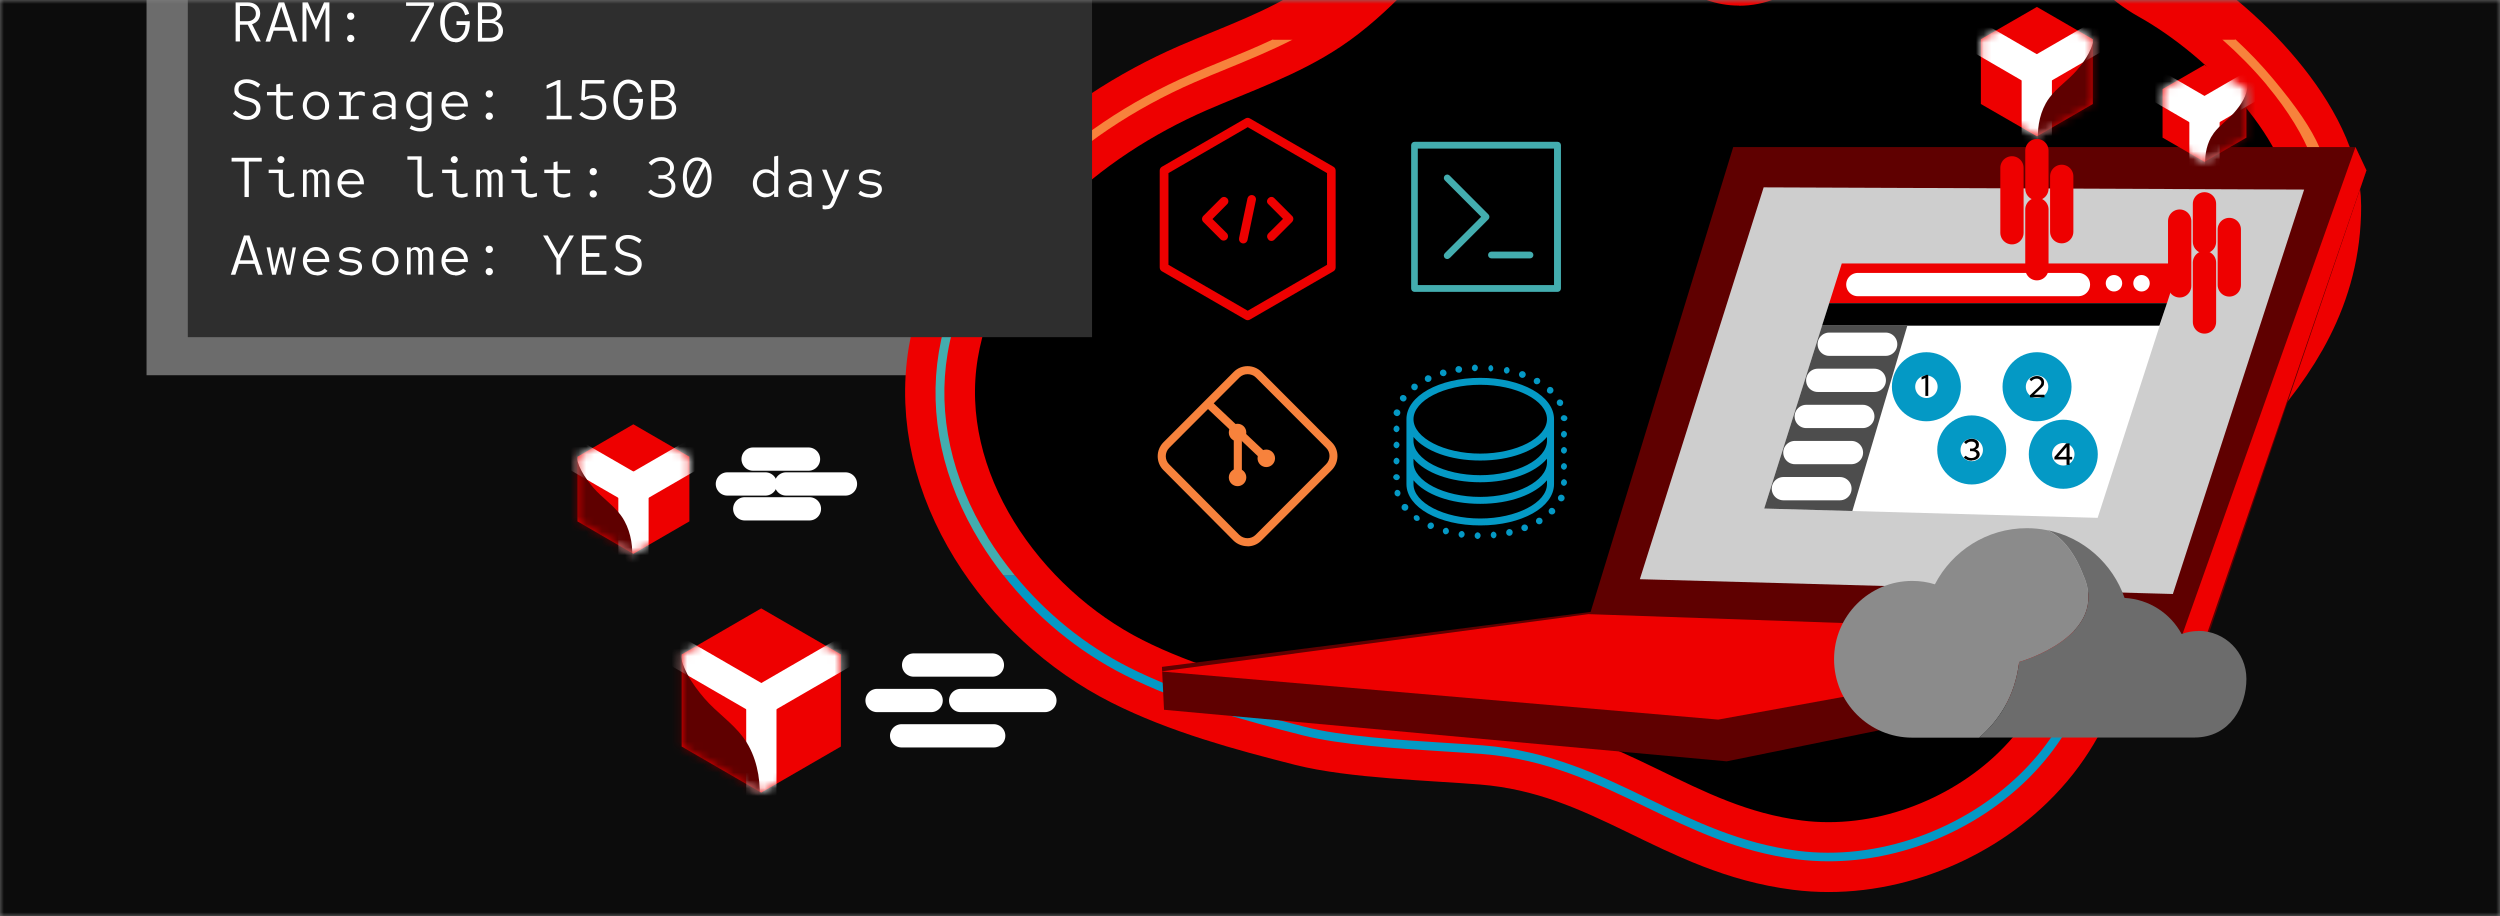<svg width="322" height="118" viewBox="0 0 322 118" fill="none" xmlns="http://www.w3.org/2000/svg">
<rect x="0" y="0" width="322" height="118" fill="#808080" stroke="none"/>
<mask id="mask0_910_5083" style="mask-type:alpha" maskUnits="userSpaceOnUse" x="0" y="0" width="322" height="118">
<rect width="322" height="118" fill="#F0F0F0"/>
</mask>
<g mask="url(#mask0_910_5083)">
<path d="M0 -37H326V83H0V-37Z" fill="#F0F0F0"/>
<g clip-path="url(#clip0_910_5083)">
<path d="M322.798 -56H-0.202V127.567H322.798V-56Z" fill="#0C0C0C"/>
<path d="M135.34 -27.099H18.875V48.33H135.34V-27.099Z" fill="#6C6C6C"/>
<path d="M239.71 -33.452C266.004 -28.279 265.196 -8.73 277.645 -1.788C287.621 3.774 299.616 16.109 299.616 26.557C299.616 49.054 277.309 58.761 273.406 71.299C270.142 81.798 269.318 91.656 260.553 100.149C253.269 107.227 242.2 111.507 231.5 110.142C215.922 108.154 207.191 97.858 190.957 96.56C184.463 96.037 174.201 95.751 167.91 94.15C160.272 92.212 152.197 90.021 145.131 86.449C130.462 79.034 118.686 62.401 121.495 45.431C124.254 28.765 138.957 16.446 153.677 10.043C159.313 7.599 165.251 5.577 170.248 2.223C175.934 -1.585 180.072 -6.894 184.968 -11.46C200.798 -26.223 219.219 -37.48 239.71 -33.452Z" fill="black" stroke="#EE0000" stroke-width="9" stroke-miterlimit="10"/>
<path d="M283.988 57.784C287.806 53.756 291.76 49.611 294.872 44.572C295.343 43.813 295.781 43.055 296.184 42.28H294.889C291.76 47.942 287.302 52.627 283.163 56.992C278.638 61.744 274.365 66.243 272.851 71.13C272.548 72.125 272.262 73.102 271.976 74.096H273.154C273.406 73.22 273.658 72.361 273.928 71.484C275.374 66.85 279.546 62.452 283.971 57.784H283.988Z" fill="#43ADAF"/>
<path d="M133.507 24.299C138.957 18.755 146.006 14.003 153.896 10.582C155.259 9.992 156.672 9.402 158.051 8.846C160.878 7.683 163.771 6.504 166.513 5.088H163.923C161.853 6.066 159.717 6.942 157.614 7.801C156.234 8.357 154.821 8.947 153.442 9.554C145.417 13.042 138.251 17.879 132.699 23.524C127.047 29.27 123.329 35.573 121.579 42.314H122.757C124.473 35.893 128.073 29.86 133.507 24.333V24.299Z" fill="#F7823C"/>
<path d="M270.967 77.838C268.881 85.724 266.912 93.19 260.15 99.745C256.533 103.25 252.024 106.031 247.112 107.783C241.981 109.603 236.614 110.227 231.567 109.586C224.199 108.643 218.244 105.761 212.49 102.964C206.131 99.88 199.553 96.678 190.991 96.004C189.493 95.886 187.777 95.785 185.977 95.667C180.123 95.296 172.822 94.841 168.044 93.611C160.39 91.656 152.332 89.465 145.384 85.943C139.782 83.112 134.701 78.984 130.697 74.08H129.234C133.439 79.439 138.856 83.921 144.879 86.954C151.928 90.527 160.053 92.735 167.775 94.706C172.67 95.953 180.022 96.408 185.927 96.779C187.727 96.897 189.426 96.998 190.923 97.116C199.267 97.773 205.744 100.925 212.019 103.958C217.857 106.789 223.896 109.721 231.45 110.682C232.796 110.85 234.158 110.935 235.538 110.935C244.723 110.935 254.177 107.126 260.991 100.52C267.972 93.729 269.991 86.129 272.127 78.073C272.481 76.742 272.834 75.394 273.221 74.029H272.043C271.69 75.293 271.354 76.54 271.034 77.77L270.967 77.838Z" fill="#0499C5"/>
<path d="M127.232 69.226C122.538 61.592 120.738 53.385 122.05 45.532C122.235 44.437 122.471 43.358 122.757 42.28H121.579C121.31 43.291 121.091 44.319 120.923 45.347C119.577 53.486 121.411 61.946 126.256 69.833C127.164 71.299 128.157 72.715 129.217 74.079H130.68C129.419 72.529 128.258 70.911 127.215 69.226H127.232Z" fill="#43ADAF"/>
<path d="M291.928 10.919C297.799 17.946 299.027 23.305 299.027 26.557C299.027 32.641 297.379 37.764 294.889 42.28H296.184C298.876 37.225 300.171 32.068 300.171 26.557C300.171 21.047 298.893 17.491 292.803 10.194C291.322 8.408 289.674 6.689 287.924 5.071H286.208C288.294 6.908 290.246 8.897 291.945 10.919H291.928Z" fill="#F7823C"/>
<path d="M170.568 2.712C174.42 0.134 177.616 -3.169 180.695 -6.371C182.192 -7.922 183.757 -9.539 185.355 -11.039C194.305 -19.398 202.649 -25.262 210.825 -28.97C215.518 -31.11 220.229 -32.525 224.821 -33.216C226.975 -33.536 229.111 -33.688 231.265 -33.688C233.418 -33.688 236.85 -33.419 239.592 -32.879C255.91 -29.677 261.664 -20.813 266.727 -12.994C269.755 -8.326 272.615 -3.911 277.359 -1.265C280.303 0.386 283.365 2.594 286.191 5.088H287.907C284.778 2.189 281.33 -0.355 277.915 -2.259C273.423 -4.753 270.647 -9.051 267.686 -13.601C262.488 -21.605 256.6 -30.689 239.811 -33.991C234.831 -34.969 229.734 -35.087 224.653 -34.328C219.96 -33.638 215.148 -32.171 210.354 -29.997C202.06 -26.223 193.615 -20.291 184.581 -11.848C182.949 -10.331 181.385 -8.714 179.871 -7.146C176.826 -3.995 173.68 -0.743 169.928 1.768C168.044 3.032 166.009 4.111 163.922 5.088H166.513C167.91 4.363 169.272 3.588 170.568 2.729V2.712Z" fill="#EE0000"/>
<path d="M162.661 59.368L155.225 52.341L155.932 51.582L163.367 58.609L162.661 59.368Z" fill="#F7823C"/>
<path d="M159.952 55.677H158.909V61.306H159.952V55.677Z" fill="#F7823C"/>
<path d="M163.098 60.16C163.721 60.16 164.225 59.654 164.225 59.031C164.225 58.407 163.721 57.902 163.098 57.902C162.476 57.902 161.971 58.407 161.971 59.031C161.971 59.654 162.476 60.16 163.098 60.16Z" fill="#F7823C"/>
<path d="M159.397 56.84C160.02 56.84 160.524 56.334 160.524 55.711C160.524 55.087 160.02 54.582 159.397 54.582C158.775 54.582 158.27 55.087 158.27 55.711C158.27 56.334 158.775 56.84 159.397 56.84Z" fill="#F7823C"/>
<path d="M159.397 62.62C160.02 62.62 160.524 62.115 160.524 61.491C160.524 60.868 160.02 60.362 159.397 60.362C158.775 60.362 158.27 60.868 158.27 61.491C158.27 62.115 158.775 62.62 159.397 62.62Z" fill="#F7823C"/>
<path d="M160.676 70.355C160.036 70.355 159.38 70.119 158.876 69.631L149.842 60.547C148.866 59.57 148.866 57.969 149.842 56.975L158.909 47.892C159.885 46.914 161.483 46.914 162.476 47.892L171.543 56.975C172.519 57.952 172.502 59.57 171.51 60.564L162.442 69.647C161.954 70.136 161.315 70.372 160.659 70.372L160.676 70.355ZM160.692 48.195C160.306 48.195 159.935 48.33 159.649 48.616L150.582 57.7C150.01 58.289 150.01 59.233 150.582 59.806L159.616 68.889C160.205 69.462 161.147 69.462 161.719 68.889L170.786 59.806C171.375 59.216 171.392 58.273 170.82 57.7L161.752 48.616C161.466 48.33 161.079 48.195 160.692 48.195Z" fill="#F7823C"/>
<path d="M171.762 21.485L160.979 15.25C160.81 15.149 160.592 15.149 160.423 15.25L149.64 21.485C149.472 21.586 149.371 21.771 149.371 21.974V34.444C149.371 34.646 149.472 34.831 149.64 34.933L160.423 41.168C160.592 41.269 160.81 41.269 160.979 41.168L171.762 34.933C171.93 34.831 172.031 34.646 172.031 34.444V21.974C172.031 21.771 171.93 21.586 171.762 21.485ZM170.921 34.107L160.709 40.022L150.498 34.107V22.294L160.709 16.379L170.921 22.294V34.107Z" fill="#EE0000"/>
<path d="M159.599 30.686C159.532 30.989 159.734 31.276 160.02 31.343C160.322 31.41 160.608 31.208 160.676 30.922L161.769 25.732C161.803 25.428 161.584 25.159 161.281 25.125C160.995 25.091 160.743 25.276 160.676 25.546L159.582 30.703L159.599 30.686Z" fill="#EE0000"/>
<path d="M163.367 30.871C163.586 31.09 163.939 31.09 164.141 30.871L166.412 28.596C166.513 28.495 166.581 28.344 166.581 28.192C166.581 28.04 166.53 27.905 166.412 27.804L164.141 25.529C163.637 25.007 162.829 25.816 163.367 26.305L165.252 28.192L163.367 30.062C163.149 30.282 163.149 30.619 163.367 30.838V30.871Z" fill="#EE0000"/>
<path d="M158.034 25.529C157.833 25.31 157.479 25.31 157.261 25.529L154.99 27.804C154.889 27.905 154.821 28.057 154.821 28.192C154.821 28.344 154.872 28.478 154.99 28.596L157.261 30.871C157.496 31.057 157.849 31.023 158.051 30.77C158.22 30.568 158.203 30.282 158.051 30.079L156.167 28.209L158.051 26.305C158.27 26.102 158.27 25.748 158.051 25.529H158.034Z" fill="#EE0000"/>
<path d="M182.209 50.268C182.444 50.268 182.63 50.049 182.613 49.813C182.613 49.577 182.394 49.391 182.159 49.408C182.074 49.408 182.007 49.442 181.94 49.476C181.755 49.627 181.704 49.897 181.856 50.099C181.94 50.2 182.058 50.268 182.209 50.268Z" fill="#0499C5"/>
<path d="M183.975 49.189C184.211 49.189 184.396 48.97 184.379 48.734C184.379 48.498 184.161 48.313 183.925 48.33C183.875 48.33 183.824 48.33 183.774 48.364C183.555 48.465 183.454 48.718 183.538 48.937C183.605 49.105 183.774 49.206 183.959 49.206L183.975 49.189Z" fill="#0499C5"/>
<path d="M181.099 51.532C181.233 51.33 181.166 51.06 180.964 50.942C180.779 50.824 180.527 50.858 180.392 51.026C180.056 51.481 180.762 52.004 181.082 51.532H181.099Z" fill="#0499C5"/>
<path d="M179.854 53.588C180.089 53.638 180.308 53.47 180.359 53.234C180.409 52.998 180.241 52.779 180.005 52.728C179.77 52.678 179.551 52.846 179.501 53.082C179.45 53.318 179.618 53.537 179.854 53.588Z" fill="#0499C5"/>
<path d="M180.308 61.457C180.274 61.221 180.056 61.053 179.82 61.07C179.618 61.087 179.467 61.255 179.433 61.457C179.467 61.693 179.686 61.862 179.921 61.845C180.123 61.828 180.274 61.66 180.308 61.457Z" fill="#0499C5"/>
<path d="M185.893 48.465C186.129 48.465 186.331 48.263 186.314 48.026C186.314 47.791 186.112 47.588 185.876 47.605C185.843 47.605 185.809 47.605 185.775 47.605C185.54 47.673 185.405 47.909 185.473 48.128C185.523 48.313 185.691 48.448 185.893 48.448V48.465Z" fill="#0499C5"/>
<path d="M179.871 59.823C180.106 59.789 180.274 59.57 180.258 59.334C180.241 59.132 180.072 58.98 179.871 58.947C179.635 58.98 179.467 59.199 179.484 59.435C179.501 59.638 179.669 59.789 179.871 59.823Z" fill="#0499C5"/>
<path d="M179.871 55.677C180.106 55.644 180.274 55.425 180.258 55.189C180.241 54.986 180.072 54.835 179.871 54.801C179.635 54.835 179.467 55.054 179.484 55.29C179.501 55.492 179.669 55.644 179.871 55.677Z" fill="#0499C5"/>
<path d="M179.871 56.874C179.635 56.907 179.467 57.127 179.484 57.362C179.501 57.565 179.669 57.716 179.871 57.75C180.106 57.716 180.274 57.497 180.258 57.261C180.241 57.059 180.072 56.907 179.871 56.874Z" fill="#0499C5"/>
<path d="M179.887 63.092C179.669 63.176 179.551 63.429 179.635 63.665C179.702 63.85 179.904 63.968 180.106 63.935C180.325 63.85 180.443 63.598 180.358 63.362C180.291 63.176 180.089 63.059 179.887 63.092Z" fill="#0499C5"/>
<path d="M197.753 49.459C197.972 49.56 198.241 49.459 198.342 49.257C198.443 49.054 198.376 48.819 198.174 48.701C197.955 48.599 197.686 48.701 197.585 48.903C197.484 49.105 197.552 49.341 197.753 49.459Z" fill="#0499C5"/>
<path d="M187.912 48.01C188.147 48.01 188.333 47.791 188.316 47.555C188.316 47.319 188.097 47.133 187.861 47.15C187.626 47.15 187.441 47.369 187.458 47.605C187.458 47.841 187.676 48.026 187.912 48.01Z" fill="#0499C5"/>
<path d="M201.017 53.857C201.051 54.093 201.269 54.262 201.505 54.245C201.707 54.228 201.858 54.059 201.892 53.857C201.858 53.621 201.64 53.453 201.404 53.47C201.202 53.486 201.051 53.655 201.017 53.857Z" fill="#0499C5"/>
<path d="M195.937 48.65C196.155 48.734 196.408 48.616 196.492 48.38C196.576 48.161 196.458 47.908 196.223 47.824C196.004 47.74 195.751 47.858 195.667 48.094C195.583 48.313 195.701 48.566 195.937 48.65Z" fill="#0499C5"/>
<path d="M199.654 50.706C199.89 50.706 200.092 50.504 200.092 50.268C200.092 50.15 200.041 50.032 199.957 49.948C199.318 49.459 198.864 50.639 199.671 50.706H199.654Z" fill="#0499C5"/>
<path d="M189.964 47.824C190.2 47.791 190.368 47.572 190.351 47.336C190.334 47.133 190.166 46.982 189.964 46.948C189.729 46.982 189.561 47.201 189.577 47.437C189.594 47.639 189.762 47.791 189.964 47.824Z" fill="#0499C5"/>
<path d="M194.002 48.127C194.237 48.127 194.439 47.942 194.439 47.689C194.439 47.504 194.322 47.319 194.136 47.268C193.901 47.268 193.699 47.453 193.699 47.706C193.699 47.892 193.817 48.077 194.002 48.127Z" fill="#0499C5"/>
<path d="M192 47.858C192.235 47.807 192.387 47.572 192.32 47.336C192.286 47.184 192.185 47.066 192.034 47.015C191.798 47.066 191.647 47.302 191.714 47.538C191.748 47.69 191.849 47.807 192 47.858Z" fill="#0499C5"/>
<path d="M201.438 55.492C201.202 55.526 201.034 55.745 201.051 55.981C201.068 56.183 201.236 56.334 201.438 56.368C201.673 56.334 201.841 56.115 201.825 55.88C201.808 55.677 201.64 55.526 201.438 55.492Z" fill="#0499C5"/>
<path d="M201.269 63.749C201.051 63.648 200.798 63.749 200.697 63.968C200.596 64.188 200.697 64.44 200.916 64.541C201.135 64.642 201.387 64.541 201.488 64.322C201.589 64.103 201.488 63.85 201.269 63.749Z" fill="#0499C5"/>
<path d="M180.678 64.996C180.493 65.148 180.459 65.434 180.611 65.62C180.762 65.805 181.048 65.839 181.233 65.687C181.418 65.536 181.452 65.249 181.301 65.064C181.149 64.878 180.863 64.845 180.678 64.996Z" fill="#0499C5"/>
<path d="M199.587 65.536C199.419 65.704 199.419 65.974 199.587 66.142C199.755 66.311 200.025 66.311 200.193 66.142C200.596 65.755 199.974 65.131 199.587 65.536Z" fill="#0499C5"/>
<path d="M198.039 66.732C197.838 66.85 197.77 67.12 197.888 67.322C198.006 67.524 198.275 67.592 198.477 67.474C198.679 67.356 198.746 67.086 198.628 66.884C198.51 66.682 198.241 66.614 198.039 66.732Z" fill="#0499C5"/>
<path d="M201.438 61.71C201.202 61.744 201.034 61.963 201.051 62.199C201.068 62.401 201.236 62.553 201.438 62.587C201.673 62.553 201.841 62.334 201.825 62.098C201.808 61.896 201.64 61.744 201.438 61.71Z" fill="#0499C5"/>
<path d="M201.438 57.565C201.202 57.598 201.034 57.818 201.051 58.053C201.068 58.256 201.236 58.407 201.438 58.441C201.673 58.407 201.841 58.188 201.825 57.952C201.808 57.75 201.64 57.598 201.438 57.565Z" fill="#0499C5"/>
<path d="M201.438 59.638C201.202 59.671 201.034 59.89 201.051 60.126C201.068 60.328 201.236 60.48 201.438 60.514C201.673 60.48 201.841 60.261 201.825 60.025C201.808 59.823 201.64 59.671 201.438 59.638Z" fill="#0499C5"/>
<path d="M196.222 67.575C196.004 67.659 195.886 67.912 195.97 68.131C196.054 68.35 196.307 68.468 196.525 68.384C196.744 68.299 196.862 68.046 196.778 67.828C196.694 67.608 196.441 67.49 196.222 67.575Z" fill="#0499C5"/>
<path d="M200.933 52.307C201.168 52.307 201.354 52.088 201.337 51.852C201.337 51.616 201.118 51.431 200.882 51.447C200.832 51.447 200.782 51.464 200.731 51.481C200.512 51.599 200.445 51.869 200.563 52.071C200.647 52.206 200.782 52.29 200.933 52.29V52.307Z" fill="#0499C5"/>
<path d="M184.463 67.322C184.245 67.237 183.992 67.356 183.891 67.575C183.807 67.777 183.891 68.013 184.093 68.114C184.312 68.198 184.564 68.08 184.665 67.861C184.749 67.659 184.665 67.423 184.463 67.322Z" fill="#0499C5"/>
<path d="M188.316 68.383C188.08 68.383 187.878 68.569 187.861 68.822C187.861 69.024 187.996 69.209 188.198 69.26C188.433 69.26 188.635 69.075 188.652 68.822C188.652 68.62 188.518 68.434 188.316 68.383Z" fill="#0499C5"/>
<path d="M186.347 67.979C186.112 67.945 185.876 68.097 185.843 68.333C185.809 68.535 185.927 68.737 186.112 68.822C186.347 68.855 186.583 68.704 186.617 68.468C186.65 68.266 186.533 68.063 186.347 67.979Z" fill="#0499C5"/>
<path d="M182.125 66.479C182.024 66.698 182.108 66.951 182.31 67.052C182.478 67.136 182.68 67.103 182.815 66.968C182.916 66.749 182.831 66.496 182.63 66.395C182.461 66.311 182.26 66.344 182.125 66.479Z" fill="#0499C5"/>
<path d="M192.336 68.468C192.101 68.535 191.966 68.771 192.017 69.007C192.067 69.192 192.219 69.327 192.421 69.344C192.656 69.277 192.791 69.041 192.74 68.805C192.69 68.619 192.538 68.485 192.336 68.468Z" fill="#0499C5"/>
<path d="M190.318 68.552C190.082 68.586 189.914 68.805 189.931 69.041C189.948 69.243 190.116 69.395 190.318 69.428C190.553 69.395 190.721 69.175 190.705 68.94C190.688 68.737 190.52 68.586 190.318 68.552Z" fill="#0499C5"/>
<path d="M194.322 68.148C194.086 68.215 193.951 68.451 194.002 68.687C194.052 68.906 194.271 69.058 194.507 69.007C194.742 68.94 194.877 68.704 194.826 68.468C194.776 68.249 194.557 68.097 194.322 68.148Z" fill="#0499C5"/>
<path d="M200.159 59.57V53.992C200.159 51.009 195.987 48.667 190.654 48.667C185.321 48.667 181.149 51.009 181.149 53.992V62.351C181.149 65.334 185.321 67.676 190.654 67.676C195.987 67.676 200.159 65.334 200.159 62.351V59.57ZM199.251 62.351C199.251 64.744 195.314 66.783 190.654 66.783C185.994 66.783 182.058 64.76 182.058 62.351V61.862C183.555 63.682 186.802 64.895 190.654 64.895C194.507 64.895 197.737 63.665 199.251 61.862V62.351ZM199.251 59.57C199.251 61.963 195.314 64.002 190.654 64.002C185.994 64.002 182.058 61.98 182.058 59.57V59.081C183.555 60.901 186.802 62.115 190.654 62.115C194.507 62.115 197.737 60.885 199.251 59.081V59.57ZM199.251 56.773C199.251 59.166 195.314 61.205 190.654 61.205C185.994 61.205 182.058 59.183 182.058 56.773V56.284C183.555 58.104 186.802 59.317 190.654 59.317C194.507 59.317 197.737 58.087 199.251 56.284V56.773ZM190.654 58.424C185.994 58.424 182.058 56.402 182.058 53.992C182.058 51.582 185.994 49.56 190.654 49.56C195.314 49.56 199.251 51.582 199.251 53.992C199.251 56.402 195.314 58.424 190.654 58.424Z" fill="#0499C5"/>
<path d="M186.751 33.214L191.714 28.242C191.882 28.074 191.882 27.787 191.714 27.619L186.751 22.648C186.28 22.176 185.675 22.816 186.129 23.271L190.772 27.922L186.129 32.573C185.658 33.045 186.297 33.669 186.751 33.197V33.214Z" fill="#43ADAF"/>
<path d="M191.663 32.843C191.663 33.096 191.865 33.281 192.101 33.281H197.064C197.316 33.281 197.501 33.079 197.501 32.843C197.501 32.607 197.299 32.405 197.064 32.405H192.101C191.849 32.405 191.663 32.607 191.663 32.843Z" fill="#43ADAF"/>
<path d="M200.613 18.266H182.192C181.94 18.266 181.755 18.468 181.755 18.704V37.157C181.755 37.41 181.957 37.595 182.192 37.595H200.613C200.866 37.595 201.051 37.393 201.051 37.157V18.704C201.051 18.451 200.849 18.266 200.613 18.266ZM200.159 36.719H182.613V19.142H200.159V36.719Z" fill="#43ADAF"/>
<path d="M223.24 18.94L204.87 78.815L149.657 85.893L149.926 91.42L222.399 98.06L280.909 86.145L281.296 81.612L284.442 81.781L304.798 21.94L303.385 18.94H223.24Z" fill="#5F0000"/>
<path d="M227.16 24.131L296.773 24.417L279.866 76.506L211.212 74.602L227.16 24.131Z" fill="#CECECE"/>
<path d="M280.758 33.938H237.22L235.605 39.044H279.109L280.758 33.938Z" fill="#EE0000"/>
<path d="M235.605 39.044L227.227 65.502L270.176 66.698L279.109 39.044H235.605Z" fill="white"/>
<path d="M272.279 37.545C272.864 37.545 273.339 37.069 273.339 36.483C273.339 35.897 272.864 35.421 272.279 35.421C271.694 35.421 271.219 35.897 271.219 36.483C271.219 37.069 271.694 37.545 272.279 37.545Z" fill="white"/>
<path d="M275.829 37.545C276.414 37.545 276.888 37.069 276.888 36.483C276.888 35.897 276.414 35.421 275.829 35.421C275.243 35.421 274.769 35.897 274.769 36.483C274.769 37.069 275.243 37.545 275.829 37.545Z" fill="white"/>
<path d="M239.289 36.651H267.703" stroke="white" stroke-width="3" stroke-miterlimit="10" stroke-linecap="round"/>
<path d="M235.605 39.044L234.68 41.943H278.133L279.109 39.044H235.605Z" fill="black"/>
<path d="M245.665 41.943L238.583 65.822L227.227 65.502L234.68 41.943H245.665Z" fill="#4D4D4D"/>
<path d="M221.305 92.684L281.296 81.781L204.584 79.101L149.522 86.482L221.305 92.684Z" fill="#EE0000"/>
<path d="M303.385 18.94L281.128 81.612L284.089 82.135L304.798 21.94L303.385 18.94Z" fill="#EE0000"/>
<path d="M248.121 52.762C249.747 52.762 251.065 51.442 251.065 49.813C251.065 48.184 249.747 46.864 248.121 46.864C246.495 46.864 245.177 48.184 245.177 49.813C245.177 51.442 246.495 52.762 248.121 52.762Z" stroke="#0499C5" stroke-width="3" stroke-miterlimit="10"/>
<path d="M262.37 52.762C263.996 52.762 265.314 51.442 265.314 49.813C265.314 48.184 263.996 46.864 262.37 46.864C260.744 46.864 259.426 48.184 259.426 49.813C259.426 51.442 260.744 52.762 262.37 52.762Z" stroke="#0499C5" stroke-width="3" stroke-miterlimit="10"/>
<path d="M253.959 60.901C255.585 60.901 256.903 59.581 256.903 57.952C256.903 56.324 255.585 55.003 253.959 55.003C252.333 55.003 251.015 56.324 251.015 57.952C251.015 59.581 252.333 60.901 253.959 60.901Z" stroke="#0499C5" stroke-width="3" stroke-miterlimit="10"/>
<path d="M265.752 61.458C267.378 61.458 268.696 60.137 268.696 58.508C268.696 56.88 267.378 55.559 265.752 55.559C264.126 55.559 262.808 56.88 262.808 58.508C262.808 60.137 264.126 61.458 265.752 61.458Z" stroke="#0499C5" stroke-width="3" stroke-miterlimit="10"/>
<path d="M235.605 44.336H242.872" stroke="white" stroke-width="3" stroke-miterlimit="10" stroke-linecap="round"/>
<path d="M234.125 48.987H241.409" stroke="white" stroke-width="3" stroke-miterlimit="10" stroke-linecap="round"/>
<path d="M232.644 53.638H239.928" stroke="white" stroke-width="3" stroke-miterlimit="10" stroke-linecap="round"/>
<path d="M231.181 58.289H238.465" stroke="white" stroke-width="3" stroke-miterlimit="10" stroke-linecap="round"/>
<path d="M229.7 62.94H236.984" stroke="white" stroke-width="3" stroke-miterlimit="10" stroke-linecap="round"/>
<path d="M248.374 50.992H247.987V48.684L247.499 48.886V48.549L248.121 48.279H248.357V50.992H248.374Z" fill="black"/>
<path d="M261.462 50.908L262.505 49.931C262.824 49.627 262.925 49.476 262.925 49.257C262.925 49.038 262.69 48.768 262.353 48.768C262.017 48.768 261.882 48.869 261.613 49.105L261.395 48.835C261.697 48.566 262.017 48.431 262.353 48.431C262.909 48.431 263.279 48.768 263.279 49.223C263.279 49.678 263.161 49.745 262.74 50.133L261.983 50.841H263.329V51.178H261.462V50.891V50.908Z" fill="black"/>
<path d="M253.959 59.334C253.555 59.334 253.202 59.199 252.933 58.93L253.185 58.694C253.42 58.913 253.639 58.997 253.942 58.997C254.245 58.997 254.581 58.812 254.581 58.525C254.581 58.239 254.346 58.104 253.976 58.104H253.74V57.784H253.942C254.262 57.784 254.497 57.581 254.497 57.312C254.497 57.042 254.262 56.874 253.942 56.874C253.622 56.874 253.471 56.958 253.219 57.194L252.966 56.941C253.235 56.671 253.572 56.52 253.959 56.52C254.497 56.52 254.884 56.823 254.884 57.261C254.884 57.699 254.716 57.767 254.447 57.885C254.783 57.986 254.985 58.222 254.985 58.508C254.985 58.963 254.564 59.3 253.959 59.3V59.334Z" fill="black"/>
<path d="M266.559 58.845H266.896V59.182H266.559V59.873H266.172V59.182H264.608V58.862L266.122 57.11H266.559V58.828V58.845ZM266.172 58.845V57.581L265.079 58.845H266.172Z" fill="black"/>
<path d="M255.136 5.054V13.396L262.353 17.558L269.554 13.396V5.054L262.353 0.892L255.136 5.054Z" fill="#EE0000"/>
<mask id="mask1_910_5083" style="mask-type:luminance" maskUnits="userSpaceOnUse" x="255" y="0" width="15" height="18">
<path d="M255.136 5.054V13.396L262.353 17.558L269.554 13.396V5.054L262.353 0.892L255.136 5.054Z" fill="white"/>
</mask>
<g mask="url(#mask1_910_5083)">
<path d="M269.554 5.054L262.337 9.233" stroke="white" stroke-width="3.9" stroke-linecap="round" stroke-linejoin="round"/>
<path d="M262.337 9.233V18.906" stroke="white" stroke-width="3.9" stroke-linecap="round" stroke-linejoin="round"/>
<path d="M255.136 5.054L262.337 9.233" stroke="white" stroke-width="3.9" stroke-linecap="round" stroke-linejoin="round"/>
</g>
<mask id="mask2_910_5083" style="mask-type:luminance" maskUnits="userSpaceOnUse" x="255" y="0" width="15" height="18">
<path d="M255.136 5.054V13.396L262.353 17.558L269.554 13.396V5.054L262.353 0.892L255.136 5.054Z" fill="white"/>
</mask>
<g mask="url(#mask2_910_5083)">
<path d="M268.174 -1.467C268.612 -0.996 268.797 -0.069 268.982 0.504C269.369 1.734 269.705 3.015 269.722 4.313C269.739 6.099 268.595 7.767 267.468 9.082C266.391 10.329 264.961 11.256 263.968 12.587C263.783 12.823 263.632 13.076 263.481 13.345C262.606 14.946 262.353 16.834 262.522 18.637C262.522 18.721 262.538 19.26 262.69 19.26L272.464 19.598L273.204 -1.282C273.204 -1.282 268.006 -1.67 268.174 -1.484V-1.467Z" fill="#5F0000"/>
</g>
<path d="M262.353 24.299V19.395" stroke="#EE0000" stroke-width="3" stroke-linecap="round" stroke-linejoin="round"/>
<path d="M259.14 21.62V29.978" stroke="#EE0000" stroke-width="3" stroke-linecap="round" stroke-linejoin="round"/>
<path d="M265.55 29.843V22.715" stroke="#EE0000" stroke-width="3" stroke-linecap="round" stroke-linejoin="round"/>
<path d="M262.353 34.612V26.979" stroke="#EE0000" stroke-width="3" stroke-linecap="round" stroke-linejoin="round"/>
<path d="M283.937 31.141V26.254" stroke="#EE0000" stroke-width="3" stroke-linecap="round" stroke-linejoin="round"/>
<path d="M280.741 28.478V36.82" stroke="#EE0000" stroke-width="3" stroke-linecap="round" stroke-linejoin="round"/>
<path d="M287.134 36.702V29.557" stroke="#EE0000" stroke-width="3" stroke-linecap="round" stroke-linejoin="round"/>
<path d="M283.937 41.471V33.82" stroke="#EE0000" stroke-width="3" stroke-linecap="round" stroke-linejoin="round"/>
<path d="M289.337 11.475V17.727L283.937 20.844L278.537 17.727V11.475L283.937 8.357L289.337 11.475Z" fill="#EE0000"/>
<mask id="mask3_910_5083" style="mask-type:luminance" maskUnits="userSpaceOnUse" x="278" y="8" width="12" height="13">
<path d="M289.337 11.475V17.727L283.937 20.844L278.537 17.727V11.475L283.937 8.357L289.337 11.475Z" fill="white"/>
</mask>
<g mask="url(#mask3_910_5083)">
<path d="M278.537 11.475L283.937 14.609" stroke="white" stroke-width="3.9" stroke-linecap="round" stroke-linejoin="round"/>
<path d="M283.937 14.609V21.856" stroke="white" stroke-width="3.9" stroke-linecap="round" stroke-linejoin="round"/>
<path d="M289.337 11.475L283.937 14.609" stroke="white" stroke-width="3.9" stroke-linecap="round" stroke-linejoin="round"/>
</g>
<mask id="mask4_910_5083" style="mask-type:luminance" maskUnits="userSpaceOnUse" x="278" y="8" width="12" height="13">
<path d="M278.537 11.475V17.727L283.937 20.844L289.337 17.727V11.475L283.937 8.357L278.537 11.475Z" fill="white"/>
</mask>
<g mask="url(#mask4_910_5083)">
<path d="M288.311 6.588C288.631 6.942 288.782 7.633 288.917 8.071C289.22 8.981 289.455 9.958 289.472 10.919C289.489 12.25 288.631 13.514 287.773 14.491C286.965 15.435 285.889 16.126 285.149 17.12C285.014 17.306 284.896 17.491 284.778 17.693C284.122 18.89 283.937 20.305 284.055 21.653C284.055 21.721 284.055 22.125 284.173 22.125L291.491 22.378L292.046 6.739C292.046 6.739 288.143 6.453 288.278 6.588H288.311Z" fill="#5F0000"/>
</g>
<path d="M260.066 85.269C260.066 85.269 272.06 81.949 268.241 73.894C268.241 73.894 266.727 69.546 263.632 68.283C262.791 68.114 261.933 68.03 261.058 68.03C255.91 68.03 251.435 70.962 249.215 75.259C248.289 74.973 247.314 74.821 246.304 74.821C240.736 74.821 236.227 79.337 236.227 84.915C236.227 90.493 240.736 95.01 246.304 95.01H254.918C257.424 92.853 259.527 89.735 260.066 85.269Z" fill="#8B8B8B"/>
<path d="M283.163 81.275C282.406 81.275 281.666 81.41 280.993 81.663C279.563 79.017 276.821 77.18 273.642 77.012C272.111 72.58 268.326 69.192 263.632 68.266C266.727 69.529 268.241 73.877 268.241 73.877C272.06 81.933 260.066 85.252 260.066 85.252C259.527 89.718 257.424 92.836 254.918 94.993H282.625C287.319 94.993 289.337 90.864 289.337 87.443C289.337 84.022 286.578 81.258 283.163 81.258V81.275Z" fill="#6C6C6C"/>
<path d="M88.791 58.828V67.153L81.574 71.332L74.374 67.153V58.828L81.574 54.649L88.791 58.828Z" fill="#EE0000"/>
<mask id="mask5_910_5083" style="mask-type:luminance" maskUnits="userSpaceOnUse" x="74" y="54" width="15" height="18">
<path d="M88.791 58.828V67.153L81.574 71.332L74.374 67.153V58.828L81.574 54.649L88.791 58.828Z" fill="white"/>
</mask>
<g mask="url(#mask5_910_5083)">
<path d="M74.374 58.828L81.591 62.991" stroke="white" stroke-width="3.9" stroke-linecap="round" stroke-linejoin="round"/>
<path d="M81.591 62.991V72.664" stroke="white" stroke-width="3.9" stroke-linecap="round" stroke-linejoin="round"/>
<path d="M88.791 58.828L81.591 62.991" stroke="white" stroke-width="3.9" stroke-linecap="round" stroke-linejoin="round"/>
</g>
<mask id="mask6_910_5083" style="mask-type:luminance" maskUnits="userSpaceOnUse" x="74" y="54" width="15" height="18">
<path d="M88.791 58.828V67.153L81.574 71.332L74.374 67.153V58.828L81.574 54.649L88.791 58.828Z" fill="white"/>
</mask>
<g mask="url(#mask6_910_5083)">
<path d="M75.737 52.29C75.299 52.762 75.114 53.689 74.929 54.262C74.542 55.492 74.206 56.773 74.189 58.07C74.172 59.856 75.316 61.525 76.443 62.839C77.52 64.086 78.95 65.013 79.943 66.344C80.128 66.58 80.279 66.833 80.43 67.103C81.305 68.704 81.558 70.591 81.389 72.394C81.389 72.478 81.373 73.018 81.221 73.018L71.447 73.355L70.707 52.475C70.707 52.475 75.905 52.088 75.737 52.273V52.29Z" fill="#5F0000"/>
</g>
<path d="M98.582 62.334H93.687" stroke="white" stroke-width="3" stroke-linecap="round" stroke-linejoin="round"/>
<path d="M95.924 65.536H104.252" stroke="white" stroke-width="3" stroke-linecap="round" stroke-linejoin="round"/>
<path d="M104.134 59.132H97.001" stroke="white" stroke-width="3" stroke-linecap="round" stroke-linejoin="round"/>
<path d="M108.895 62.334H101.257" stroke="white" stroke-width="3" stroke-linecap="round" stroke-linejoin="round"/>
<path d="M108.306 84.292V96.155L98.044 102.087L87.799 96.155V84.292L98.044 78.36L108.306 84.292Z" fill="#EE0000"/>
<mask id="mask7_910_5083" style="mask-type:luminance" maskUnits="userSpaceOnUse" x="87" y="78" width="22" height="25">
<path d="M108.306 84.292V96.155L98.044 102.087L87.799 96.155V84.292L98.044 78.36L108.306 84.292Z" fill="white"/>
</mask>
<g mask="url(#mask7_910_5083)">
<path d="M87.799 84.292L98.061 90.224" stroke="white" stroke-width="3.9" stroke-linecap="round" stroke-linejoin="round"/>
<path d="M98.061 90.224V103.992" stroke="white" stroke-width="3.9" stroke-linecap="round" stroke-linejoin="round"/>
<path d="M108.306 84.292L98.061 90.224" stroke="white" stroke-width="3.9" stroke-linecap="round" stroke-linejoin="round"/>
</g>
<mask id="mask8_910_5083" style="mask-type:luminance" maskUnits="userSpaceOnUse" x="87" y="78" width="22" height="25">
<path d="M108.306 84.292V96.155L98.044 102.087L87.799 96.155V84.292L98.044 78.36L108.306 84.292Z" fill="white"/>
</mask>
<g mask="url(#mask8_910_5083)">
<path d="M89.75 74.99C89.128 75.647 88.859 76.978 88.59 77.804C88.034 79.54 87.563 81.376 87.546 83.213C87.513 85.741 89.162 88.134 90.76 89.988C92.307 91.774 94.326 93.088 95.739 94.993C95.992 95.33 96.227 95.701 96.429 96.071C97.674 98.363 98.027 101.043 97.792 103.604C97.792 103.722 97.758 104.497 97.556 104.497L83.644 104.986L82.584 75.276C82.584 75.276 89.986 74.72 89.734 74.99H89.75Z" fill="#5F0000"/>
</g>
<path d="M119.931 90.224H112.966" stroke="white" stroke-width="3" stroke-linecap="round" stroke-linejoin="round"/>
<path d="M116.129 94.774H127.989" stroke="white" stroke-width="3" stroke-linecap="round" stroke-linejoin="round"/>
<path d="M127.82 85.657H117.676" stroke="white" stroke-width="3" stroke-linecap="round" stroke-linejoin="round"/>
<path d="M134.583 90.224H123.733" stroke="white" stroke-width="3" stroke-linecap="round" stroke-linejoin="round"/>
<path d="M140.656 -32.037H24.191V43.426H140.656V-32.037Z" fill="#2E2E2E"/>
<path d="M30.349 5.358V0.302H31.913C32.233 0.302 32.519 0.369 32.754 0.487C32.99 0.605 33.175 0.774 33.309 0.993C33.444 1.212 33.511 1.465 33.511 1.751C33.511 2.038 33.41 2.375 33.225 2.611C33.04 2.847 32.788 3.015 32.468 3.116L33.595 5.341H32.99L31.913 3.184H30.904V5.341H30.349V5.358ZM30.904 2.729H31.863C32.199 2.729 32.451 2.644 32.653 2.459C32.855 2.291 32.956 2.055 32.956 1.751C32.956 1.448 32.855 1.212 32.653 1.043C32.451 0.858 32.182 0.774 31.863 0.774H30.904V2.729Z" fill="white"/>
<path d="M34.201 5.358L35.9 0.302H36.607L38.306 5.358H37.717L37.263 3.959H35.244L34.79 5.358H34.218H34.201ZM35.362 3.504H37.094L36.22 0.841L35.362 3.504Z" fill="white"/>
<path d="M38.962 5.358V0.302H39.652L40.695 2.712L41.738 0.302H42.427V5.358H41.923V0.993L40.695 3.841L39.467 0.993V5.358H38.962Z" fill="white"/>
<path d="M45.169 2.56C45.035 2.56 44.917 2.51 44.833 2.425C44.749 2.341 44.699 2.223 44.699 2.088C44.699 1.954 44.749 1.852 44.833 1.751C44.917 1.667 45.035 1.616 45.169 1.616C45.304 1.616 45.422 1.667 45.506 1.751C45.59 1.836 45.641 1.954 45.641 2.088C45.641 2.223 45.59 2.324 45.506 2.425C45.422 2.51 45.304 2.56 45.169 2.56ZM45.169 5.425C45.035 5.425 44.917 5.374 44.833 5.29C44.749 5.206 44.699 5.088 44.699 4.953C44.699 4.818 44.749 4.717 44.833 4.616C44.917 4.532 45.035 4.481 45.169 4.481C45.304 4.481 45.422 4.532 45.506 4.616C45.59 4.7 45.641 4.818 45.641 4.953C45.641 5.088 45.59 5.189 45.506 5.29C45.422 5.374 45.304 5.425 45.169 5.425Z" fill="white"/>
<path d="M52.824 5.358L55.331 0.757H52.303V0.302H55.886V0.706L53.413 5.358H52.824Z" fill="white"/>
<path d="M58.645 5.425C58.291 5.425 57.972 5.324 57.669 5.122C57.366 4.919 57.131 4.633 56.962 4.245C56.794 3.858 56.693 3.386 56.693 2.83C56.693 2.274 56.777 1.802 56.962 1.414C57.148 1.027 57.366 0.74 57.669 0.538C57.955 0.336 58.275 0.235 58.611 0.235C58.947 0.235 59.435 0.369 59.755 0.639C60.075 0.909 60.293 1.296 60.428 1.785L59.906 1.954C59.806 1.566 59.654 1.263 59.419 1.06C59.183 0.858 58.914 0.74 58.628 0.74C58.342 0.74 58.157 0.824 57.955 0.993C57.753 1.161 57.585 1.397 57.467 1.718C57.349 2.038 57.282 2.409 57.282 2.847C57.282 3.285 57.349 3.672 57.467 3.976C57.585 4.296 57.753 4.532 57.955 4.7C58.157 4.869 58.392 4.953 58.661 4.953C58.931 4.953 59.133 4.886 59.318 4.734C59.503 4.582 59.654 4.38 59.772 4.127C59.89 3.875 59.94 3.571 59.957 3.217H58.796V2.729H60.512V2.948C60.512 3.47 60.428 3.925 60.276 4.296C60.125 4.667 59.906 4.953 59.62 5.155C59.334 5.358 59.015 5.459 58.645 5.459V5.425Z" fill="white"/>
<path d="M61.555 5.358V0.302H63.086C63.389 0.302 63.658 0.353 63.893 0.454C64.129 0.555 64.297 0.706 64.415 0.909C64.533 1.111 64.6 1.33 64.6 1.583C64.6 1.836 64.516 2.105 64.365 2.307C64.196 2.51 63.994 2.644 63.708 2.729C64.045 2.813 64.314 2.948 64.499 3.167C64.701 3.386 64.785 3.639 64.785 3.959C64.785 4.279 64.718 4.481 64.583 4.7C64.449 4.919 64.263 5.071 64.011 5.189C63.759 5.307 63.473 5.358 63.153 5.358H61.538H61.555ZM62.093 2.51H63.035C63.338 2.51 63.591 2.425 63.776 2.274C63.961 2.122 64.045 1.903 64.045 1.65C64.045 1.397 63.961 1.178 63.776 1.027C63.591 0.875 63.355 0.791 63.035 0.791H62.093V2.526V2.51ZM62.093 4.869H63.086C63.422 4.869 63.708 4.785 63.91 4.616C64.112 4.448 64.213 4.212 64.213 3.908C64.213 3.605 64.112 3.386 63.91 3.217C63.708 3.049 63.439 2.965 63.086 2.965H62.093V4.869Z" fill="white"/>
<path d="M31.846 15.435C31.509 15.435 31.19 15.368 30.904 15.25C30.601 15.115 30.298 14.93 29.995 14.643L30.332 14.222C30.634 14.491 30.887 14.677 31.122 14.795C31.358 14.913 31.593 14.963 31.863 14.963C32.132 14.963 32.283 14.93 32.451 14.828C32.62 14.744 32.754 14.626 32.855 14.475C32.956 14.323 33.007 14.171 33.007 13.986C33.007 13.8 32.956 13.615 32.855 13.497C32.754 13.379 32.62 13.278 32.451 13.211C32.283 13.143 32.098 13.076 31.896 13.025C31.694 12.975 31.492 12.924 31.291 12.857C31.089 12.789 30.904 12.722 30.735 12.621C30.567 12.52 30.433 12.385 30.332 12.216C30.231 12.048 30.18 11.829 30.18 11.559C30.18 11.29 30.248 11.053 30.382 10.851C30.517 10.649 30.702 10.497 30.937 10.38C31.173 10.261 31.442 10.211 31.762 10.211C32.081 10.211 32.367 10.261 32.636 10.363C32.922 10.464 33.208 10.615 33.528 10.851L33.242 11.29C32.973 11.087 32.721 10.936 32.485 10.835C32.233 10.733 31.997 10.683 31.762 10.683C31.526 10.683 31.206 10.767 31.005 10.919C30.803 11.07 30.719 11.273 30.719 11.508C30.719 11.745 30.769 11.896 30.87 12.014C30.971 12.132 31.106 12.233 31.274 12.317C31.442 12.385 31.627 12.452 31.829 12.503C32.031 12.553 32.233 12.604 32.435 12.671C32.636 12.722 32.822 12.806 32.99 12.907C33.158 13.008 33.292 13.143 33.394 13.312C33.494 13.48 33.545 13.699 33.545 13.969C33.545 14.239 33.478 14.491 33.326 14.727C33.175 14.963 32.973 15.132 32.721 15.25C32.468 15.384 32.165 15.435 31.846 15.435Z" fill="white"/>
<path d="M36.809 15.435C36.422 15.435 36.119 15.351 35.9 15.182C35.698 15.014 35.58 14.761 35.58 14.441V12.284H34.386V11.846H35.58V10.885L36.102 10.767V11.863H37.717V12.301H36.102V14.373C36.102 14.592 36.169 14.761 36.287 14.845C36.405 14.946 36.573 14.997 36.809 14.997C37.044 14.997 37.094 14.997 37.246 14.946C37.397 14.913 37.566 14.862 37.734 14.795V15.267C37.582 15.317 37.414 15.368 37.263 15.401C37.111 15.435 36.96 15.452 36.809 15.452V15.435Z" fill="white"/>
<path d="M40.695 15.435C40.375 15.435 40.089 15.351 39.82 15.199C39.568 15.03 39.366 14.828 39.214 14.542C39.063 14.255 38.995 13.952 38.995 13.615C38.995 13.278 39.08 12.958 39.214 12.688C39.366 12.418 39.568 12.199 39.82 12.031C40.072 11.862 40.358 11.795 40.695 11.795C41.031 11.795 41.3 11.879 41.569 12.031C41.822 12.182 42.024 12.402 42.175 12.688C42.326 12.958 42.394 13.278 42.394 13.615C42.394 13.952 42.326 14.272 42.175 14.542C42.024 14.811 41.822 15.03 41.569 15.199C41.317 15.367 41.031 15.435 40.695 15.435ZM40.695 14.963C40.93 14.963 41.132 14.912 41.3 14.795C41.485 14.677 41.62 14.508 41.721 14.306C41.822 14.104 41.872 13.868 41.872 13.615C41.872 13.362 41.822 13.109 41.721 12.907C41.62 12.705 41.485 12.553 41.3 12.435C41.115 12.317 40.913 12.267 40.695 12.267C40.476 12.267 40.257 12.317 40.089 12.435C39.921 12.553 39.769 12.705 39.668 12.907C39.568 13.109 39.517 13.345 39.517 13.615C39.517 13.885 39.568 14.104 39.668 14.306C39.769 14.508 39.904 14.677 40.089 14.795C40.274 14.912 40.476 14.963 40.695 14.963Z" fill="white"/>
<path d="M43.672 15.367V14.929H44.631V12.267H43.672V11.829H45.169V12.621C45.27 12.351 45.439 12.149 45.641 11.997C45.859 11.845 46.095 11.778 46.381 11.778C46.667 11.778 46.583 11.778 46.684 11.812C46.785 11.845 46.869 11.862 46.986 11.896V12.385C46.869 12.351 46.751 12.317 46.65 12.284C46.549 12.267 46.431 12.25 46.33 12.25C46.078 12.25 45.842 12.317 45.641 12.452C45.439 12.587 45.287 12.772 45.186 13.025V14.929H46.212V15.367H43.706H43.672Z" fill="white"/>
<path d="M49.308 15.435C49.056 15.435 48.82 15.384 48.635 15.3C48.45 15.216 48.282 15.081 48.164 14.929C48.046 14.761 47.996 14.575 47.996 14.373C47.996 14.171 48.046 13.969 48.164 13.817C48.282 13.665 48.433 13.531 48.635 13.446C48.837 13.362 49.072 13.312 49.342 13.312C49.611 13.312 49.745 13.328 49.93 13.379C50.115 13.413 50.284 13.48 50.452 13.581V13.177C50.452 12.857 50.368 12.621 50.216 12.469C50.065 12.317 49.829 12.233 49.51 12.233C49.19 12.233 49.157 12.25 48.971 12.3C48.786 12.351 48.601 12.435 48.366 12.57L48.147 12.166C48.4 12.031 48.652 11.93 48.87 11.862C49.089 11.795 49.325 11.778 49.56 11.778C50.014 11.778 50.351 11.896 50.587 12.115C50.822 12.334 50.957 12.671 50.957 13.092V15.351H50.435V14.946C50.267 15.115 50.099 15.233 49.913 15.3C49.728 15.384 49.51 15.418 49.291 15.418L49.308 15.435ZM48.5 14.34C48.5 14.542 48.584 14.71 48.753 14.845C48.921 14.963 49.14 15.03 49.409 15.03C49.678 15.03 49.796 14.997 49.981 14.929C50.149 14.862 50.317 14.761 50.452 14.609V13.935C50.3 13.851 50.149 13.783 49.981 13.733C49.813 13.699 49.628 13.682 49.426 13.682C49.224 13.682 48.921 13.75 48.753 13.868C48.584 13.986 48.5 14.154 48.5 14.34Z" fill="white"/>
<path d="M54.119 16.935C53.884 16.935 53.648 16.901 53.413 16.834C53.177 16.766 52.959 16.682 52.757 16.564L52.975 16.16C53.194 16.277 53.396 16.345 53.564 16.412C53.749 16.463 53.917 16.497 54.102 16.497C54.758 16.497 55.078 16.193 55.078 15.587V14.879C54.944 15.047 54.775 15.182 54.59 15.266C54.405 15.351 54.187 15.401 53.951 15.401C53.715 15.401 53.379 15.317 53.127 15.165C52.874 14.997 52.689 14.795 52.538 14.508C52.386 14.238 52.319 13.935 52.319 13.598C52.319 13.261 52.386 12.958 52.538 12.688C52.689 12.418 52.874 12.199 53.127 12.031C53.379 11.862 53.648 11.795 53.968 11.795C54.288 11.795 54.388 11.829 54.574 11.913C54.758 11.997 54.927 12.115 55.061 12.284V11.829H55.583V15.57C55.583 16.008 55.448 16.345 55.196 16.581C54.944 16.817 54.574 16.935 54.102 16.935H54.119ZM54.086 14.946C54.288 14.946 54.489 14.912 54.658 14.828C54.826 14.744 54.977 14.626 55.078 14.474V12.739C54.96 12.587 54.826 12.469 54.641 12.385C54.472 12.3 54.288 12.25 54.086 12.25C53.884 12.25 53.648 12.3 53.463 12.418C53.278 12.536 53.127 12.688 53.026 12.89C52.925 13.092 52.858 13.328 52.858 13.581C52.858 13.834 52.908 14.07 53.026 14.272C53.127 14.474 53.278 14.643 53.463 14.761C53.648 14.879 53.85 14.929 54.086 14.929V14.946Z" fill="white"/>
<path d="M58.645 15.435C58.308 15.435 58.005 15.351 57.736 15.199C57.467 15.03 57.248 14.811 57.097 14.542C56.946 14.272 56.861 13.952 56.861 13.615C56.861 13.278 56.929 12.958 57.08 12.688C57.232 12.418 57.433 12.199 57.686 12.031C57.938 11.879 58.224 11.795 58.544 11.795C58.863 11.795 59.166 11.879 59.435 12.031C59.688 12.182 59.906 12.402 60.041 12.671C60.192 12.941 60.26 13.244 60.26 13.581V13.733H57.366C57.383 13.969 57.45 14.188 57.568 14.373C57.686 14.559 57.837 14.71 58.022 14.828C58.207 14.929 58.426 14.997 58.645 14.997C58.863 14.997 59.048 14.963 59.217 14.879C59.402 14.795 59.553 14.693 59.671 14.559L60.041 14.879C59.856 15.064 59.637 15.216 59.402 15.317C59.166 15.418 58.897 15.469 58.628 15.469L58.645 15.435ZM57.4 13.328H59.772C59.738 13.109 59.671 12.924 59.553 12.772C59.435 12.604 59.301 12.486 59.133 12.385C58.964 12.284 58.779 12.25 58.561 12.25C58.342 12.25 58.191 12.3 58.022 12.385C57.854 12.469 57.719 12.604 57.618 12.772C57.517 12.941 57.433 13.126 57.4 13.345V13.328Z" fill="white"/>
<path d="M63.019 12.57C62.884 12.57 62.766 12.52 62.682 12.435C62.598 12.351 62.548 12.233 62.548 12.098C62.548 11.963 62.598 11.862 62.682 11.761C62.766 11.677 62.884 11.627 63.019 11.627C63.153 11.627 63.271 11.677 63.355 11.761C63.439 11.845 63.49 11.963 63.49 12.098C63.49 12.233 63.439 12.334 63.355 12.435C63.271 12.52 63.153 12.57 63.019 12.57ZM63.019 15.435C62.884 15.435 62.766 15.384 62.682 15.3C62.598 15.216 62.548 15.098 62.548 14.963C62.548 14.828 62.598 14.727 62.682 14.626C62.766 14.542 62.884 14.491 63.019 14.491C63.153 14.491 63.271 14.542 63.355 14.626C63.439 14.71 63.49 14.828 63.49 14.963C63.49 15.098 63.439 15.199 63.355 15.3C63.271 15.384 63.153 15.435 63.019 15.435Z" fill="white"/>
<path d="M70.404 15.368V14.913H71.683V10.885L70.404 11.441V10.969L71.868 10.312H72.187V14.913H73.634V15.368H70.387H70.404Z" fill="white"/>
<path d="M76.326 15.435C75.669 15.435 75.097 15.199 74.61 14.744L74.929 14.39C75.148 14.592 75.367 14.744 75.585 14.845C75.804 14.946 76.056 14.98 76.326 14.98C76.595 14.98 76.78 14.929 76.982 14.828C77.167 14.727 77.318 14.592 77.419 14.407C77.52 14.222 77.57 14.019 77.57 13.784C77.57 13.447 77.453 13.177 77.234 12.975C76.999 12.772 76.713 12.671 76.342 12.671C75.972 12.671 75.956 12.688 75.787 12.739C75.619 12.789 75.417 12.857 75.215 12.958L74.862 12.84L74.98 10.312H77.84V10.767H75.417L75.333 12.52C75.518 12.418 75.703 12.351 75.888 12.317C76.073 12.284 76.258 12.25 76.443 12.25C76.78 12.25 77.066 12.317 77.318 12.435C77.57 12.57 77.755 12.739 77.89 12.975C78.025 13.21 78.092 13.463 78.092 13.767C78.092 14.07 78.025 14.39 77.873 14.643C77.722 14.896 77.52 15.081 77.251 15.233C76.982 15.384 76.679 15.452 76.326 15.452V15.435Z" fill="white"/>
<path d="M80.952 15.435C80.599 15.435 80.279 15.334 79.976 15.132C79.673 14.929 79.438 14.643 79.269 14.255C79.085 13.868 79 13.396 79 12.84C79 12.284 79.085 11.812 79.269 11.424C79.455 11.037 79.673 10.75 79.976 10.548C80.262 10.346 80.582 10.245 80.918 10.245C81.255 10.245 81.743 10.379 82.062 10.649C82.382 10.919 82.6 11.306 82.735 11.795L82.213 11.963C82.113 11.576 81.961 11.273 81.726 11.07C81.49 10.868 81.221 10.75 80.935 10.75C80.649 10.75 80.464 10.834 80.262 11.003C80.06 11.171 79.892 11.407 79.774 11.728C79.656 12.048 79.589 12.418 79.589 12.857C79.589 13.295 79.656 13.682 79.774 13.986C79.892 14.306 80.06 14.542 80.262 14.71C80.464 14.879 80.7 14.963 80.969 14.963C81.238 14.963 81.44 14.896 81.625 14.744C81.81 14.592 81.961 14.39 82.079 14.137C82.197 13.885 82.247 13.581 82.264 13.227H81.103V12.739H82.819V12.958C82.819 13.48 82.735 13.935 82.584 14.306C82.432 14.677 82.213 14.963 81.928 15.165C81.642 15.368 81.322 15.469 80.952 15.469V15.435Z" fill="white"/>
<path d="M83.862 15.368V10.312H85.393C85.696 10.312 85.965 10.363 86.201 10.464C86.436 10.565 86.604 10.716 86.722 10.919C86.84 11.104 86.907 11.34 86.907 11.593C86.907 11.845 86.823 12.115 86.672 12.317C86.504 12.52 86.302 12.654 86.016 12.739C86.352 12.823 86.621 12.958 86.806 13.177C87.008 13.396 87.092 13.649 87.092 13.969C87.092 14.289 87.025 14.491 86.89 14.71C86.756 14.929 86.571 15.081 86.318 15.199C86.066 15.317 85.78 15.368 85.46 15.368H83.846H83.862ZM84.417 12.52H85.359C85.662 12.52 85.915 12.435 86.1 12.284C86.285 12.132 86.369 11.913 86.369 11.66C86.369 11.407 86.285 11.188 86.1 11.037C85.915 10.885 85.679 10.801 85.359 10.801H84.417V12.537V12.52ZM84.417 14.896H85.41C85.746 14.896 86.032 14.812 86.234 14.643C86.436 14.474 86.537 14.239 86.537 13.935C86.537 13.632 86.436 13.413 86.234 13.244C86.032 13.076 85.763 12.992 85.41 12.992H84.417V14.896Z" fill="white"/>
<path d="M31.492 25.378V20.811H29.827V20.322H33.713V20.811H32.048V25.378H31.492Z" fill="white"/>
<path d="M37.061 25.445C36.691 25.445 36.405 25.361 36.203 25.192C36.001 25.024 35.9 24.754 35.9 24.417V22.294H34.605V21.856H36.438V24.366C36.438 24.586 36.489 24.754 36.59 24.838C36.691 24.939 36.859 24.99 37.061 24.99C37.263 24.99 37.313 24.99 37.448 24.956C37.582 24.923 37.717 24.889 37.885 24.822V25.293C37.751 25.344 37.616 25.378 37.465 25.411C37.33 25.445 37.196 25.462 37.061 25.462V25.445ZM36.186 21.013C36.068 21.013 35.951 20.962 35.867 20.878C35.782 20.794 35.732 20.693 35.732 20.558C35.732 20.423 35.782 20.322 35.867 20.238C35.951 20.154 36.068 20.103 36.186 20.103C36.304 20.103 36.422 20.154 36.506 20.238C36.59 20.322 36.64 20.423 36.64 20.558C36.64 20.693 36.59 20.777 36.506 20.878C36.422 20.979 36.304 21.013 36.186 21.013Z" fill="white"/>
<path d="M39.029 25.378V21.855H39.517V22.159C39.601 22.041 39.702 21.94 39.803 21.889C39.904 21.839 40.022 21.805 40.156 21.805C40.291 21.805 40.442 21.839 40.56 21.923C40.678 21.99 40.779 22.108 40.846 22.243C40.947 22.091 41.048 21.99 41.182 21.923C41.317 21.855 41.452 21.822 41.62 21.822C41.855 21.822 42.041 21.906 42.192 22.075C42.343 22.243 42.411 22.479 42.411 22.749V25.378H41.923V22.867C41.923 22.664 41.872 22.496 41.788 22.378C41.704 22.26 41.569 22.192 41.418 22.192C41.267 22.192 41.25 22.209 41.166 22.26C41.081 22.294 41.014 22.378 40.947 22.496C40.947 22.53 40.947 22.58 40.964 22.614C40.964 22.648 40.964 22.698 40.964 22.749V25.378H40.476V22.867C40.476 22.664 40.425 22.496 40.341 22.378C40.257 22.26 40.123 22.192 39.954 22.192C39.786 22.192 39.786 22.209 39.719 22.243C39.635 22.277 39.568 22.344 39.5 22.462V25.361H39.012L39.029 25.378Z" fill="white"/>
<path d="M45.254 25.445C44.917 25.445 44.614 25.361 44.345 25.209C44.076 25.041 43.857 24.821 43.706 24.552C43.554 24.282 43.47 23.962 43.47 23.625C43.47 23.288 43.538 22.968 43.689 22.698C43.84 22.428 44.042 22.209 44.295 22.041C44.547 21.889 44.833 21.805 45.153 21.805C45.472 21.805 45.775 21.889 46.044 22.041C46.297 22.192 46.515 22.412 46.65 22.681C46.801 22.951 46.869 23.254 46.869 23.591V23.743H43.975C43.992 23.979 44.059 24.198 44.177 24.383C44.295 24.569 44.446 24.72 44.631 24.838C44.816 24.956 45.035 25.007 45.254 25.007C45.472 25.007 45.657 24.973 45.825 24.889C45.994 24.805 46.162 24.703 46.28 24.569L46.65 24.889C46.465 25.074 46.246 25.226 46.011 25.327C45.775 25.428 45.506 25.479 45.237 25.479L45.254 25.445ZM43.992 23.338H46.364C46.33 23.119 46.263 22.934 46.145 22.782C46.027 22.614 45.893 22.496 45.725 22.395C45.556 22.294 45.371 22.26 45.153 22.26C44.934 22.26 44.782 22.311 44.614 22.395C44.446 22.479 44.312 22.614 44.211 22.782C44.11 22.951 44.026 23.136 43.992 23.355V23.338Z" fill="white"/>
<path d="M54.927 25.445C54.557 25.445 54.271 25.361 54.069 25.192C53.867 25.024 53.766 24.754 53.766 24.417V20.575H52.471V20.137H54.304V24.366C54.304 24.586 54.355 24.754 54.456 24.838C54.557 24.923 54.725 24.99 54.927 24.99C55.129 24.99 55.179 24.99 55.314 24.956C55.448 24.923 55.583 24.889 55.751 24.822V25.293C55.617 25.344 55.482 25.378 55.331 25.411C55.196 25.445 55.061 25.462 54.927 25.462V25.445Z" fill="white"/>
<path d="M59.385 25.445C59.015 25.445 58.729 25.361 58.544 25.192C58.342 25.024 58.241 24.754 58.241 24.417V22.294H56.946V21.856H58.779V24.366C58.779 24.586 58.83 24.754 58.931 24.838C59.032 24.939 59.2 24.99 59.402 24.99C59.604 24.99 59.654 24.99 59.789 24.956C59.923 24.923 60.058 24.889 60.226 24.822V25.293C60.091 25.344 59.957 25.378 59.806 25.411C59.671 25.445 59.536 25.462 59.402 25.462L59.385 25.445ZM58.51 21.013C58.392 21.013 58.275 20.962 58.191 20.878C58.106 20.794 58.056 20.693 58.056 20.558C58.056 20.423 58.106 20.322 58.191 20.238C58.275 20.154 58.392 20.103 58.51 20.103C58.628 20.103 58.746 20.154 58.83 20.238C58.914 20.322 58.964 20.423 58.964 20.558C58.964 20.693 58.914 20.777 58.83 20.878C58.746 20.962 58.628 21.013 58.51 21.013Z" fill="white"/>
<path d="M61.353 25.378V21.855H61.841V22.159C61.925 22.041 62.026 21.94 62.127 21.889C62.228 21.839 62.346 21.805 62.48 21.805C62.615 21.805 62.766 21.839 62.884 21.923C63.002 21.99 63.103 22.108 63.17 22.243C63.271 22.091 63.372 21.99 63.507 21.923C63.641 21.855 63.776 21.822 63.944 21.822C64.179 21.822 64.364 21.906 64.516 22.075C64.667 22.243 64.734 22.479 64.734 22.749V25.378H64.247V22.867C64.247 22.664 64.196 22.496 64.112 22.378C64.028 22.26 63.893 22.192 63.742 22.192C63.591 22.192 63.574 22.209 63.49 22.26C63.406 22.294 63.338 22.378 63.271 22.496C63.271 22.53 63.271 22.58 63.288 22.614C63.288 22.648 63.288 22.698 63.288 22.749V25.378H62.8V22.867C62.8 22.664 62.749 22.496 62.665 22.378C62.581 22.26 62.447 22.192 62.278 22.192C62.11 22.192 62.11 22.209 62.043 22.243C61.959 22.277 61.892 22.344 61.824 22.462V25.361H61.336L61.353 25.378Z" fill="white"/>
<path d="M68.318 25.445C67.948 25.445 67.662 25.361 67.477 25.192C67.275 25.024 67.174 24.754 67.174 24.417V22.294H65.879V21.856H67.712V24.366C67.712 24.586 67.763 24.754 67.864 24.838C67.965 24.939 68.133 24.99 68.335 24.99C68.537 24.99 68.587 24.99 68.722 24.956C68.856 24.923 68.991 24.889 69.159 24.822V25.293C69.024 25.344 68.89 25.378 68.738 25.411C68.604 25.445 68.469 25.462 68.335 25.462L68.318 25.445ZM67.443 21.013C67.325 21.013 67.207 20.962 67.123 20.878C67.039 20.794 66.989 20.693 66.989 20.558C66.989 20.423 67.039 20.322 67.123 20.238C67.207 20.154 67.325 20.103 67.443 20.103C67.561 20.103 67.679 20.154 67.763 20.238C67.847 20.322 67.897 20.423 67.897 20.558C67.897 20.693 67.847 20.777 67.763 20.878C67.679 20.962 67.561 21.013 67.443 21.013Z" fill="white"/>
<path d="M72.524 25.445C72.137 25.445 71.834 25.361 71.615 25.192C71.413 25.024 71.296 24.771 71.296 24.451V22.294H70.101V21.856H71.296V20.895L71.817 20.777V21.872H73.432V22.311H71.817V24.383C71.817 24.602 71.884 24.771 72.002 24.855C72.12 24.939 72.288 25.007 72.524 25.007C72.759 25.007 72.81 25.007 72.961 24.956C73.112 24.923 73.281 24.872 73.449 24.805V25.276C73.297 25.327 73.129 25.378 72.978 25.411C72.826 25.445 72.675 25.462 72.524 25.462V25.445Z" fill="white"/>
<path d="M76.41 22.58C76.275 22.58 76.157 22.53 76.073 22.445C75.989 22.361 75.939 22.243 75.939 22.108C75.939 21.974 75.989 21.872 76.073 21.771C76.157 21.687 76.275 21.637 76.41 21.637C76.544 21.637 76.662 21.687 76.746 21.771C76.83 21.855 76.881 21.974 76.881 22.108C76.881 22.243 76.83 22.344 76.746 22.445C76.662 22.53 76.544 22.58 76.41 22.58ZM76.41 25.445C76.275 25.445 76.157 25.394 76.073 25.31C75.989 25.226 75.939 25.108 75.939 24.973C75.939 24.838 75.989 24.737 76.073 24.636C76.157 24.552 76.275 24.501 76.41 24.501C76.544 24.501 76.662 24.552 76.746 24.636C76.83 24.72 76.881 24.838 76.881 24.973C76.881 25.108 76.83 25.209 76.746 25.31C76.662 25.394 76.544 25.445 76.41 25.445Z" fill="white"/>
<path d="M85.242 25.462C84.888 25.462 84.569 25.395 84.266 25.276C83.963 25.159 83.694 24.973 83.475 24.737L83.829 24.4C84.047 24.619 84.249 24.771 84.485 24.855C84.703 24.956 84.956 24.99 85.242 24.99C85.528 24.99 85.696 24.939 85.898 24.855C86.1 24.771 86.234 24.653 86.335 24.501C86.436 24.35 86.487 24.164 86.487 23.979C86.487 23.794 86.436 23.625 86.352 23.473C86.251 23.322 86.133 23.221 85.965 23.136C85.797 23.052 85.612 23.018 85.41 23.018H84.804V22.563H85.376C85.645 22.563 85.864 22.479 86.049 22.311C86.218 22.142 86.302 21.923 86.302 21.653C86.302 21.384 86.251 21.316 86.15 21.165C86.049 21.013 85.931 20.912 85.763 20.828C85.595 20.743 85.41 20.71 85.208 20.71C85.006 20.71 84.72 20.76 84.518 20.845C84.317 20.946 84.115 21.097 83.896 21.316L83.543 20.962C83.761 20.727 84.031 20.541 84.3 20.423C84.586 20.305 84.888 20.238 85.208 20.238C85.528 20.238 85.797 20.305 86.032 20.423C86.268 20.541 86.47 20.71 86.604 20.912C86.739 21.114 86.806 21.35 86.806 21.62C86.806 21.889 86.722 22.125 86.554 22.327C86.386 22.53 86.15 22.681 85.864 22.766C86.201 22.85 86.487 22.985 86.689 23.221C86.89 23.44 86.991 23.692 86.991 23.996C86.991 24.299 86.924 24.518 86.773 24.754C86.621 24.99 86.419 25.142 86.15 25.276C85.881 25.395 85.578 25.462 85.242 25.462Z" fill="white"/>
<path d="M89.801 25.462C89.447 25.462 89.128 25.361 88.842 25.142C88.556 24.923 88.337 24.636 88.186 24.248C88.034 23.861 87.95 23.389 87.95 22.867C87.95 22.344 88.034 21.872 88.186 21.485C88.337 21.097 88.556 20.794 88.842 20.592C89.128 20.373 89.447 20.271 89.801 20.271C90.154 20.271 90.49 20.373 90.76 20.592C91.046 20.811 91.264 21.097 91.416 21.485C91.567 21.872 91.651 22.327 91.651 22.867C91.651 23.406 91.567 23.861 91.416 24.248C91.264 24.636 91.046 24.939 90.76 25.142C90.474 25.361 90.154 25.462 89.801 25.462ZM88.472 22.85C88.472 23.153 88.505 23.423 88.556 23.676C88.606 23.928 88.69 24.131 88.775 24.316L90.49 20.962C90.289 20.794 90.07 20.71 89.801 20.71C89.531 20.71 89.296 20.794 89.094 20.979C88.892 21.165 88.741 21.401 88.623 21.721C88.505 22.041 88.455 22.412 88.455 22.85H88.472ZM89.801 24.99C90.07 24.99 90.305 24.906 90.507 24.72C90.709 24.552 90.861 24.299 90.978 23.979C91.096 23.659 91.147 23.288 91.147 22.85C91.147 22.412 91.113 22.277 91.062 22.024C91.012 21.771 90.928 21.569 90.844 21.384L89.128 24.737C89.33 24.906 89.548 24.99 89.817 24.99H89.801Z" fill="white"/>
<path d="M98.599 25.428C98.296 25.428 98.027 25.344 97.775 25.192C97.522 25.024 97.337 24.822 97.186 24.535C97.035 24.265 96.967 23.962 96.967 23.625C96.967 23.288 97.035 22.985 97.186 22.698C97.337 22.429 97.522 22.209 97.775 22.041C98.027 21.872 98.296 21.805 98.616 21.805C98.936 21.805 99.037 21.839 99.222 21.923C99.407 22.007 99.575 22.125 99.709 22.294V20.154L100.231 20.052V25.361H99.709V24.889C99.575 25.058 99.407 25.192 99.222 25.277C99.037 25.361 98.818 25.411 98.582 25.411L98.599 25.428ZM98.717 24.956C98.919 24.956 99.121 24.923 99.289 24.838C99.457 24.754 99.609 24.636 99.709 24.485V22.732C99.592 22.58 99.457 22.462 99.272 22.378C99.104 22.294 98.919 22.243 98.717 22.243C98.515 22.243 98.279 22.294 98.094 22.412C97.909 22.53 97.758 22.681 97.657 22.884C97.556 23.086 97.489 23.322 97.489 23.575C97.489 23.827 97.539 24.063 97.657 24.265C97.758 24.468 97.909 24.636 98.094 24.754C98.279 24.872 98.481 24.923 98.717 24.923V24.956Z" fill="white"/>
<path d="M102.889 25.445C102.637 25.445 102.401 25.394 102.216 25.31C102.031 25.226 101.863 25.091 101.745 24.939C101.627 24.771 101.577 24.585 101.577 24.383C101.577 24.181 101.627 23.979 101.745 23.827C101.863 23.675 102.014 23.541 102.216 23.456C102.418 23.372 102.653 23.322 102.923 23.322C103.192 23.322 103.326 23.338 103.511 23.389C103.696 23.423 103.865 23.49 104.033 23.591V23.187C104.033 22.867 103.949 22.631 103.797 22.479C103.646 22.327 103.41 22.243 103.091 22.243C102.771 22.243 102.738 22.26 102.553 22.311C102.367 22.361 102.182 22.445 101.947 22.58L101.728 22.176C101.981 22.041 102.233 21.94 102.452 21.872C102.67 21.805 102.906 21.788 103.141 21.788C103.596 21.788 103.932 21.906 104.168 22.125C104.403 22.344 104.538 22.681 104.538 23.102V25.361H104.016V24.956C103.848 25.125 103.68 25.243 103.495 25.31C103.31 25.394 103.091 25.428 102.872 25.428L102.889 25.445ZM102.081 24.366C102.081 24.569 102.166 24.737 102.334 24.872C102.502 24.99 102.721 25.057 102.99 25.057C103.259 25.057 103.377 25.024 103.562 24.956C103.73 24.889 103.898 24.788 104.033 24.636V23.962C103.882 23.878 103.73 23.81 103.562 23.76C103.394 23.709 103.209 23.709 103.007 23.709C102.805 23.709 102.502 23.777 102.334 23.895C102.166 24.012 102.081 24.181 102.081 24.366Z" fill="white"/>
<path d="M106.439 26.962C106.354 26.962 106.287 26.962 106.203 26.962C106.119 26.962 106.035 26.945 105.951 26.911V26.405C106.035 26.422 106.119 26.439 106.186 26.456C106.254 26.456 106.321 26.473 106.371 26.473C106.54 26.473 106.674 26.439 106.775 26.372C106.893 26.304 106.977 26.186 107.044 26.018L107.313 25.394L105.883 21.855H106.455L107.599 24.771L108.794 21.855H109.366L107.515 26.169C107.431 26.355 107.347 26.507 107.246 26.625C107.145 26.742 107.027 26.827 106.893 26.877C106.758 26.928 106.607 26.945 106.405 26.945L106.439 26.962Z" fill="white"/>
<path d="M112.091 25.445C111.771 25.445 111.485 25.411 111.216 25.327C110.947 25.243 110.728 25.108 110.543 24.939L110.829 24.569C111.048 24.737 111.267 24.838 111.469 24.906C111.67 24.973 111.872 25.007 112.074 25.007C112.36 25.007 112.613 24.956 112.798 24.838C112.983 24.72 113.084 24.569 113.084 24.4C113.084 24.232 113.033 24.147 112.949 24.08C112.865 24.012 112.747 23.945 112.596 23.911C112.444 23.878 112.293 23.844 112.125 23.827C111.956 23.81 111.771 23.777 111.603 23.76C111.435 23.726 111.267 23.675 111.132 23.625C110.981 23.558 110.88 23.473 110.779 23.355C110.695 23.237 110.644 23.069 110.644 22.867C110.644 22.664 110.695 22.479 110.813 22.327C110.93 22.176 111.098 22.058 111.3 21.957C111.519 21.872 111.755 21.822 112.024 21.822C112.293 21.822 112.545 21.855 112.781 21.923C113.016 21.99 113.252 22.108 113.487 22.26L113.235 22.648C113.033 22.513 112.831 22.412 112.629 22.361C112.428 22.311 112.226 22.277 112.007 22.277C111.788 22.277 111.536 22.327 111.368 22.428C111.199 22.53 111.115 22.664 111.115 22.833C111.115 23.001 111.166 23.069 111.25 23.136C111.334 23.204 111.452 23.254 111.603 23.288C111.755 23.322 111.906 23.355 112.091 23.372C112.259 23.389 112.444 23.423 112.613 23.456C112.781 23.49 112.949 23.541 113.1 23.608C113.252 23.675 113.37 23.76 113.454 23.895C113.538 24.012 113.588 24.181 113.588 24.4C113.588 24.619 113.521 24.788 113.386 24.956C113.252 25.125 113.084 25.26 112.848 25.344C112.629 25.445 112.36 25.495 112.091 25.495V25.445Z" fill="white"/>
<path d="M29.726 35.388L31.425 30.332H32.132L33.831 35.388H33.242L32.788 33.989H30.769L30.315 35.388H29.743H29.726ZM30.904 33.534H32.636L31.762 30.871L30.904 33.534Z" fill="white"/>
<path d="M35.042 35.388L34.336 31.866H34.807L35.311 34.663L36.018 31.866H36.489L37.196 34.663L37.683 31.866H38.121L37.414 35.388H36.943L36.237 32.556L35.53 35.388H35.042Z" fill="white"/>
<path d="M40.796 35.455C40.459 35.455 40.156 35.371 39.887 35.219C39.618 35.05 39.399 34.831 39.248 34.562C39.096 34.292 39.012 33.972 39.012 33.635C39.012 33.298 39.08 32.978 39.231 32.708C39.382 32.438 39.584 32.219 39.837 32.051C40.089 31.899 40.375 31.815 40.695 31.815C41.014 31.815 41.317 31.899 41.586 32.051C41.839 32.203 42.057 32.422 42.192 32.691C42.326 32.961 42.411 33.264 42.411 33.601V33.753H39.517C39.534 33.989 39.601 34.208 39.719 34.393C39.837 34.579 39.988 34.73 40.173 34.848C40.358 34.949 40.577 35.017 40.796 35.017C41.014 35.017 41.199 34.983 41.367 34.899C41.536 34.815 41.704 34.714 41.822 34.579L42.192 34.899C42.007 35.084 41.788 35.236 41.553 35.337C41.317 35.438 41.048 35.489 40.779 35.489L40.796 35.455ZM39.534 33.349H41.906C41.872 33.129 41.805 32.944 41.687 32.792C41.569 32.624 41.435 32.506 41.267 32.405C41.098 32.304 40.913 32.27 40.695 32.27C40.476 32.27 40.325 32.321 40.156 32.405C39.988 32.489 39.853 32.624 39.752 32.792C39.652 32.961 39.568 33.146 39.534 33.365V33.349Z" fill="white"/>
<path d="M45.136 35.455C44.816 35.455 44.53 35.421 44.261 35.32C43.992 35.236 43.773 35.101 43.588 34.932L43.874 34.562C44.093 34.73 44.312 34.831 44.513 34.899C44.715 34.966 44.917 35 45.119 35C45.405 35 45.657 34.949 45.842 34.831C46.028 34.714 46.128 34.562 46.128 34.393C46.128 34.225 46.078 34.141 45.994 34.073C45.91 34.006 45.792 33.938 45.641 33.905C45.489 33.871 45.338 33.837 45.169 33.82C45.001 33.803 44.816 33.77 44.648 33.753C44.48 33.719 44.312 33.669 44.177 33.618C44.026 33.551 43.925 33.466 43.824 33.349C43.739 33.23 43.689 33.062 43.689 32.86C43.689 32.657 43.739 32.472 43.857 32.321C43.975 32.169 44.143 32.051 44.345 31.95C44.564 31.866 44.799 31.815 45.069 31.815C45.338 31.815 45.59 31.849 45.826 31.916C46.061 31.983 46.297 32.101 46.532 32.253L46.28 32.641C46.078 32.506 45.876 32.405 45.674 32.354C45.472 32.304 45.27 32.27 45.052 32.27C44.833 32.27 44.581 32.321 44.413 32.422C44.244 32.523 44.16 32.657 44.16 32.826C44.16 32.995 44.211 33.062 44.295 33.129C44.379 33.197 44.497 33.247 44.648 33.281C44.799 33.315 44.951 33.349 45.136 33.365C45.321 33.382 45.489 33.416 45.657 33.45C45.826 33.483 45.994 33.534 46.145 33.601C46.297 33.669 46.414 33.753 46.498 33.888C46.583 34.006 46.633 34.174 46.633 34.393C46.633 34.612 46.566 34.781 46.431 34.949C46.297 35.118 46.128 35.253 45.893 35.337C45.674 35.438 45.405 35.489 45.136 35.489V35.455Z" fill="white"/>
<path d="M49.628 35.455C49.308 35.455 49.022 35.371 48.753 35.219C48.5 35.05 48.299 34.848 48.147 34.562C47.996 34.292 47.928 33.972 47.928 33.635C47.928 33.298 48.013 32.978 48.147 32.708C48.282 32.438 48.5 32.219 48.753 32.051C49.005 31.899 49.291 31.815 49.628 31.815C49.964 31.815 50.233 31.899 50.502 32.051C50.755 32.203 50.957 32.422 51.108 32.708C51.259 32.995 51.327 33.298 51.327 33.635C51.327 33.972 51.259 34.292 51.108 34.562C50.957 34.831 50.755 35.05 50.502 35.219C50.25 35.388 49.964 35.455 49.628 35.455ZM49.628 34.983C49.863 34.983 50.065 34.932 50.233 34.815C50.418 34.697 50.553 34.528 50.654 34.326C50.755 34.124 50.805 33.888 50.805 33.635C50.805 33.382 50.755 33.129 50.654 32.927C50.553 32.725 50.418 32.573 50.233 32.455C50.048 32.337 49.846 32.287 49.628 32.287C49.409 32.287 49.19 32.337 49.022 32.455C48.854 32.573 48.702 32.725 48.601 32.927C48.5 33.129 48.45 33.365 48.45 33.635C48.45 33.905 48.5 34.124 48.601 34.326C48.702 34.528 48.837 34.697 49.022 34.815C49.207 34.932 49.409 34.983 49.628 34.983Z" fill="white"/>
<path d="M52.42 35.388V31.866H52.908V32.169C52.992 32.051 53.093 31.95 53.194 31.899C53.295 31.849 53.413 31.815 53.547 31.815C53.682 31.815 53.833 31.849 53.951 31.933C54.069 32 54.17 32.118 54.237 32.253C54.338 32.101 54.439 32 54.574 31.933C54.708 31.866 54.843 31.832 55.011 31.832C55.246 31.832 55.431 31.916 55.583 32.085C55.734 32.253 55.802 32.489 55.802 32.759V35.388H55.314V32.877C55.314 32.674 55.263 32.506 55.179 32.388C55.095 32.27 54.96 32.203 54.809 32.203C54.658 32.203 54.641 32.219 54.557 32.27C54.472 32.304 54.405 32.388 54.338 32.506C54.338 32.54 54.338 32.59 54.355 32.624C54.355 32.657 54.355 32.708 54.355 32.742V35.371H53.867V32.86C53.867 32.657 53.816 32.489 53.732 32.371C53.648 32.253 53.514 32.186 53.345 32.186C53.177 32.186 53.177 32.203 53.11 32.236C53.026 32.27 52.959 32.337 52.891 32.455V35.354H52.403L52.42 35.388Z" fill="white"/>
<path d="M58.645 35.455C58.308 35.455 58.005 35.371 57.736 35.219C57.467 35.05 57.248 34.831 57.097 34.562C56.946 34.292 56.861 33.972 56.861 33.635C56.861 33.298 56.929 32.978 57.08 32.708C57.232 32.438 57.433 32.219 57.686 32.051C57.938 31.899 58.224 31.815 58.544 31.815C58.863 31.815 59.166 31.899 59.435 32.051C59.705 32.203 59.906 32.422 60.041 32.691C60.192 32.961 60.26 33.264 60.26 33.601V33.753H57.366C57.383 33.989 57.45 34.208 57.568 34.393C57.686 34.579 57.837 34.73 58.022 34.848C58.207 34.949 58.426 35.017 58.645 35.017C58.863 35.017 59.048 34.983 59.217 34.899C59.402 34.815 59.553 34.714 59.671 34.579L60.041 34.899C59.856 35.084 59.637 35.236 59.402 35.337C59.166 35.438 58.897 35.489 58.628 35.489L58.645 35.455ZM57.4 33.349H59.772C59.738 33.129 59.671 32.944 59.553 32.792C59.435 32.624 59.301 32.506 59.133 32.405C58.964 32.304 58.779 32.27 58.561 32.27C58.342 32.27 58.191 32.321 58.022 32.405C57.854 32.489 57.719 32.624 57.618 32.792C57.517 32.961 57.433 33.146 57.4 33.365V33.349Z" fill="white"/>
<path d="M63.019 32.59C62.884 32.59 62.766 32.54 62.682 32.455C62.598 32.371 62.548 32.253 62.548 32.118C62.548 31.983 62.598 31.882 62.682 31.781C62.766 31.697 62.884 31.646 63.019 31.646C63.153 31.646 63.271 31.697 63.355 31.781C63.439 31.866 63.49 31.983 63.49 32.118C63.49 32.253 63.439 32.354 63.355 32.455C63.271 32.54 63.153 32.59 63.019 32.59ZM63.019 35.455C62.884 35.455 62.766 35.404 62.682 35.32C62.598 35.236 62.548 35.118 62.548 34.983C62.548 34.848 62.598 34.747 62.682 34.646C62.766 34.562 62.884 34.511 63.019 34.511C63.153 34.511 63.271 34.562 63.355 34.646C63.439 34.73 63.49 34.848 63.49 34.983C63.49 35.118 63.439 35.219 63.355 35.32C63.271 35.404 63.153 35.455 63.019 35.455Z" fill="white"/>
<path d="M71.666 35.388V33.315L69.95 30.332H70.555L71.952 32.826L73.348 30.332H73.92L72.204 33.315V35.371H71.649L71.666 35.388Z" fill="white"/>
<path d="M74.946 35.388V30.332H78.092V30.821H75.484V32.59H77.2V33.079H75.484V34.899H78.109V35.388H74.929H74.946Z" fill="white"/>
<path d="M80.952 35.472C80.615 35.472 80.296 35.404 80.01 35.286C79.707 35.152 79.404 34.966 79.101 34.68L79.438 34.258C79.741 34.528 79.993 34.714 80.228 34.831C80.464 34.95 80.7 35 80.969 35C81.238 35 81.389 34.966 81.558 34.882C81.726 34.798 81.86 34.68 81.961 34.528C82.062 34.377 82.113 34.225 82.113 34.039C82.113 33.854 82.062 33.669 81.961 33.551C81.86 33.433 81.726 33.332 81.558 33.264C81.389 33.197 81.204 33.13 81.002 33.079C80.8 33.028 80.599 32.978 80.397 32.91C80.195 32.86 80.01 32.776 79.841 32.675C79.673 32.573 79.539 32.438 79.438 32.27C79.337 32.102 79.286 31.882 79.286 31.613C79.286 31.343 79.354 31.107 79.488 30.905C79.623 30.703 79.808 30.551 80.043 30.433C80.279 30.315 80.548 30.265 80.868 30.265C81.187 30.265 81.473 30.315 81.743 30.416C82.028 30.517 82.314 30.669 82.634 30.905L82.348 31.343C82.079 31.141 81.827 30.989 81.591 30.888C81.339 30.787 81.103 30.736 80.868 30.736C80.632 30.736 80.313 30.821 80.111 30.972C79.909 31.124 79.825 31.326 79.825 31.562C79.825 31.798 79.875 31.95 79.976 32.068C80.077 32.186 80.212 32.287 80.38 32.371C80.548 32.455 80.733 32.506 80.935 32.556C81.137 32.607 81.339 32.658 81.541 32.725C81.743 32.792 81.928 32.86 82.096 32.961C82.264 33.062 82.399 33.197 82.499 33.365C82.6 33.534 82.651 33.753 82.651 34.023C82.651 34.292 82.584 34.545 82.432 34.781C82.281 35 82.079 35.185 81.827 35.303C81.574 35.421 81.272 35.489 80.952 35.489V35.472Z" fill="white"/>
<path d="M235.74 -35.272H212.339C205.879 -35.272 200.647 -30.031 200.647 -23.56V-0.119C200.647 6.352 205.879 11.593 212.339 11.593H235.74C242.2 11.593 247.432 6.352 247.432 -0.119V-23.56C247.432 -30.031 242.2 -35.272 235.74 -35.272Z" fill="black"/>
<path d="M223.98 0.723C221.07 0.723 218.261 -0.305 216.023 -2.158C215.67 -2.445 215.636 -2.95 215.922 -3.304C216.208 -3.641 216.713 -3.692 217.066 -3.405C221.709 0.437 228.573 -0.22 232.409 -4.855C233.923 -6.692 234.798 -8.967 234.899 -11.343C234.899 -11.781 235.269 -12.135 235.706 -12.118H235.74C236.194 -12.101 236.53 -11.713 236.514 -11.275C236.228 -4.551 230.71 0.74 223.997 0.74L223.98 0.723Z" fill="#EE0000"/>
</g>
</g>
<defs>
<clipPath id="clip0_910_5083">
<rect width="323" height="182" fill="white" transform="translate(0 -56)"/>
</clipPath>
</defs>
</svg>
